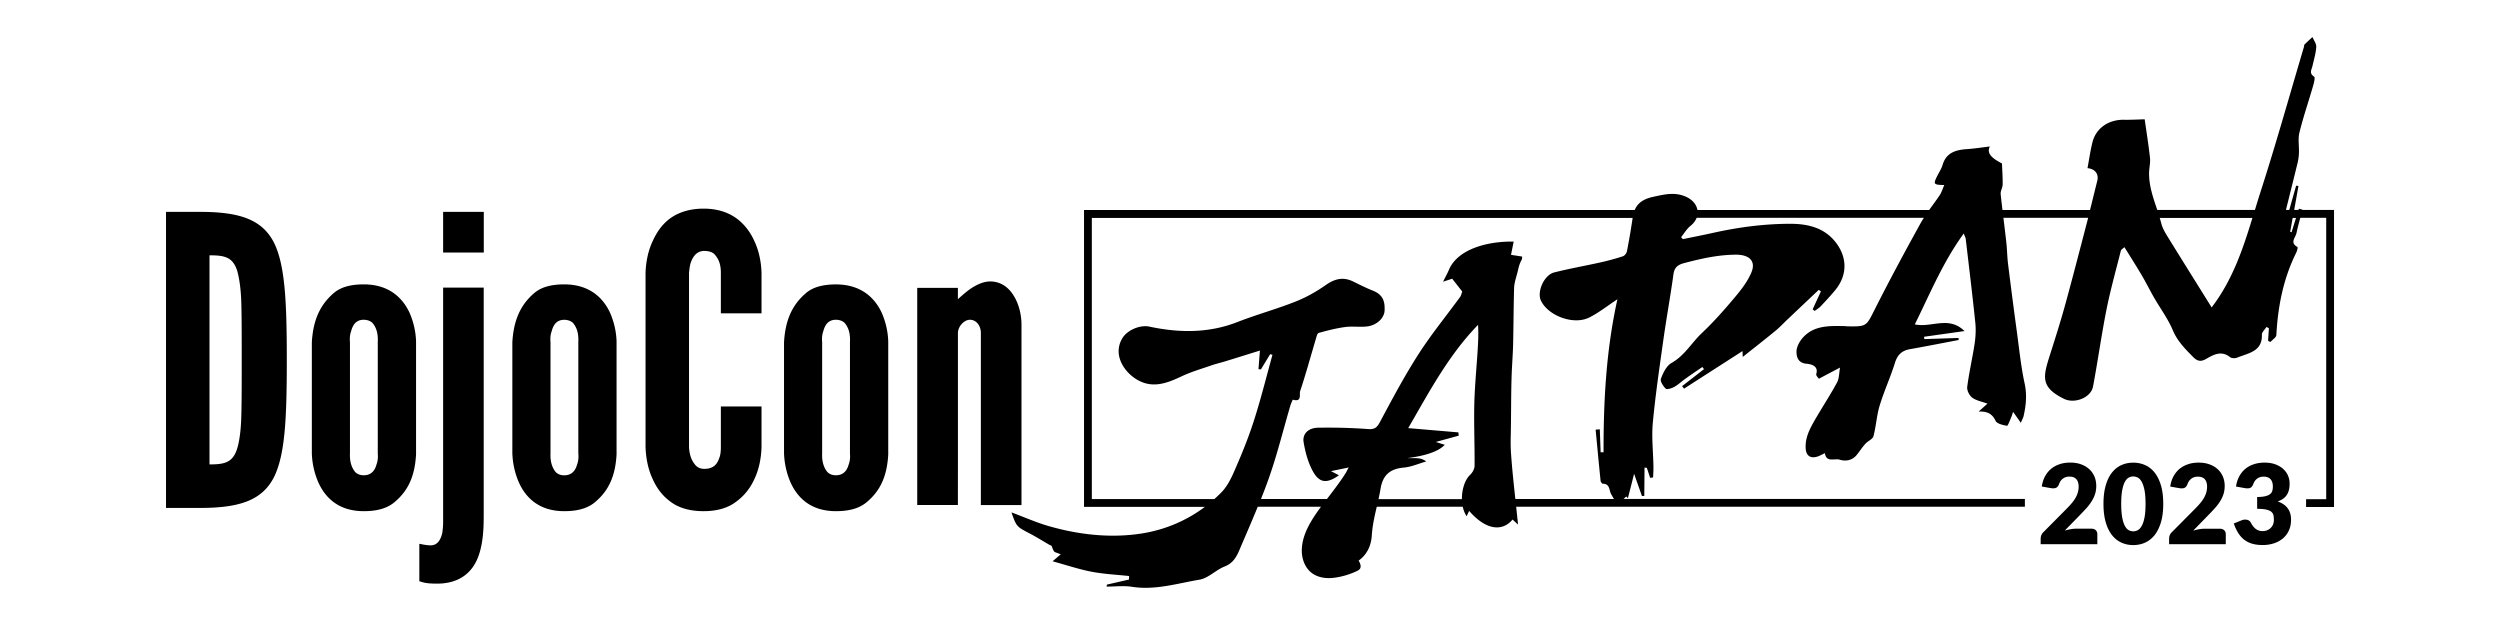 <svg xmlns="http://www.w3.org/2000/svg" viewBox="0 0 640 160"><path d="M194.95 104.05v10.41c-.1 3.09-.72 5.88-1.86 8.25-.93 2.06-2.37 4.02-4.43 5.57-2.06 1.65-4.84 2.58-8.55 2.58s-6.6-.93-8.66-2.58c-2.06-1.54-3.4-3.51-4.33-5.57-1.13-2.37-1.75-5.15-1.86-8.25V69.81c.11-2.99.72-5.78 1.86-8.15.93-2.06 2.27-4.13 4.33-5.67s4.95-2.58 8.66-2.58 6.49 1.04 8.55 2.58c2.06 1.55 3.51 3.61 4.43 5.67 1.13 2.37 1.76 5.15 1.86 8.15v10.41h-10.41V69.81c0-2.06-.52-3.51-1.65-4.74-.52-.52-1.44-.83-2.58-.83-1.96 0-2.88 1.44-3.4 2.78-.3.83-.41 1.76-.52 2.79v44.65c.11 2.16.72 3.61 1.76 4.74.52.52 1.23.83 2.16.83 2.37 0 3.3-1.24 3.82-2.78.3-.72.41-1.65.41-2.78v-10.41h10.41Zm32.44-16.7v28.97c-.3 5.47-1.95 9.28-5.56 12.27-1.86 1.55-4.43 2.27-7.83 2.27-6.7 0-10-3.72-11.65-7.43-.93-2.16-1.54-4.64-1.64-7.42V87.65c.31-5.47 1.95-9.48 5.56-12.57 1.76-1.55 4.33-2.27 7.73-2.27 6.7 0 10.1 3.72 11.75 7.32.93 2.17 1.54 4.54 1.64 7.22Zm-9.8 28.65V87.64c.11-2.16-.31-3.71-1.34-4.95-.52-.52-1.34-.83-2.27-.83-1.96 0-2.79 1.34-3.2 2.89-.31.83-.41 1.76-.31 2.89V116c-.1 2.16.42 3.72 1.34 4.84.52.52 1.23.83 2.17.83 1.95 0 2.88-1.24 3.29-2.78.31-.83.42-1.76.31-2.89ZM73.42 92.18c0 14.85-.42 24.23-3.3 30.01-2.99 5.78-8.56 7.84-18.86 7.84H42.5V54.24h8.76c10.3 0 15.87 2.06 18.86 7.84 2.88 5.78 3.3 15.26 3.3 30.11Zm-11.54-.11c0-6.19 0-11.03-.11-14.65-.1-3.5-.52-6.19-1.03-8.04-1.13-3.61-3.29-4.02-7.11-4.02v53.53c3.81 0 5.98-.42 7.11-4.13.52-1.75.93-4.43 1.03-8.04.11-3.61.11-8.45.11-14.65Zm44.63-4.72v28.97c-.3 5.47-1.95 9.28-5.56 12.27-1.86 1.55-4.43 2.27-7.83 2.27-6.7 0-10-3.72-11.65-7.43a20.32 20.32 0 0 1-1.64-7.42V87.65c.31-5.47 1.96-9.48 5.56-12.58 1.76-1.55 4.33-2.27 7.73-2.27 6.7 0 10.1 3.72 11.75 7.32.93 2.17 1.54 4.54 1.64 7.22ZM96.71 116V87.64c.11-2.16-.31-3.71-1.34-4.95-.52-.52-1.34-.83-2.27-.83-1.96 0-2.79 1.34-3.2 2.89-.31.83-.41 1.76-.31 2.89V116c-.1 2.16.42 3.72 1.34 4.84.52.52 1.23.83 2.17.83 1.96 0 2.88-1.24 3.29-2.78.31-.83.42-1.76.31-2.89Zm16.73-51.36h10.41V54.23h-10.41v10.41Zm10.41 8.98h-10.41v60.12c0 .93-.1 1.86-.21 2.68-.41 1.75-1.23 3.19-2.99 3.19-.62 0-1.25-.1-1.96-.21-.31-.1-.62-.1-.93-.2v9.59c.31.1.62.2 1.03.31.72.2 1.86.31 3.5.31 5.88 0 9.07-2.99 10.51-6.8 1.44-3.72 1.44-8.26 1.44-11.14V73.62Zm33.99 42.7c-.3 5.47-1.96 9.28-5.56 12.27-1.86 1.55-4.43 2.27-7.83 2.27-6.7 0-10-3.72-11.65-7.43-.93-2.16-1.54-4.64-1.64-7.42V87.65c.31-5.47 1.95-9.48 5.56-12.58 1.76-1.55 4.33-2.27 7.73-2.27 6.7 0 10.1 3.72 11.75 7.32.93 2.17 1.54 4.54 1.64 7.22v28.97Zm-9.79-.32V87.65c.11-2.16-.31-3.71-1.34-4.95-.52-.52-1.34-.83-2.27-.83-1.96 0-2.79 1.34-3.2 2.89-.31.83-.41 1.76-.31 2.89v28.36c-.1 2.16.42 3.72 1.34 4.84.52.52 1.23.83 2.17.83 1.96 0 2.88-1.24 3.3-2.78.31-.83.42-1.76.31-2.89Zm97.17 9.56v-8.66 12.38h-10.41V73.69h10.41v2.9c.93-.83 1.75-1.55 2.68-2.27 1.54-1.14 3.61-2.27 5.57-2.27 2.88 0 4.84 1.66 6.08 3.72 1.34 2.17 1.95 4.95 1.95 7.32v46.2h-10.4V85.26c0-1.96-1.23-3.4-2.78-3.4s-3.09 1.75-3.09 3.4v31.66m282.13 1.89c-.82.25-1.55.63-2.19 1.14-.64.51-1.17 1.15-1.6 1.91-.43.77-.72 1.66-.87 2.69l2.32.41c.11.02.22.03.33.04.11 0 .21.01.3.01.4 0 .71-.09.94-.28.23-.19.42-.5.57-.92.09-.25.22-.49.38-.71.16-.22.34-.41.56-.57.22-.16.46-.29.74-.38.27-.09.58-.14.91-.14.8 0 1.4.22 1.79.66.39.44.59 1.07.59 1.89 0 .5-.06.98-.18 1.42-.12.45-.31.9-.55 1.35-.25.45-.56.91-.94 1.37s-.82.95-1.33 1.46l-5.95 6c-.28.25-.48.54-.6.85s-.17.6-.17.88v1.42h14.51v-2.55c0-.43-.14-.77-.41-1.03-.27-.26-.65-.39-1.12-.39h-3.85c-.44 0-.92.04-1.42.13-.51.09-1.02.21-1.54.36l4.04-4.14c.55-.56 1.06-1.11 1.55-1.65.49-.54.91-1.11 1.28-1.69.37-.58.66-1.19.87-1.83.21-.64.32-1.34.32-2.1 0-.88-.15-1.68-.46-2.42-.31-.73-.75-1.36-1.33-1.89-.58-.53-1.27-.94-2.09-1.24s-1.74-.45-2.76-.45c-.95 0-1.83.12-2.65.38Zm25.85 5.48c-.39-1.32-.92-2.42-1.61-3.29-.69-.87-1.5-1.51-2.44-1.93-.94-.42-1.96-.63-3.05-.63s-2.11.21-3.04.63c-.93.42-1.74 1.07-2.42 1.93s-1.21 1.96-1.59 3.29-.57 2.89-.57 4.69.19 3.37.57 4.69c.38 1.32.91 2.42 1.59 3.29s1.49 1.52 2.42 1.94c.93.43 1.94.64 3.04.64s2.11-.21 3.05-.64c.94-.42 1.75-1.07 2.44-1.94.68-.87 1.22-1.97 1.61-3.29.39-1.32.58-2.89.58-4.69s-.19-3.37-.58-4.69Zm-4.22 8.21c-.18.91-.42 1.62-.72 2.15s-.64.88-1.01 1.08-.76.29-1.15.29-.77-.1-1.14-.29c-.37-.19-.7-.55-.99-1.08-.29-.52-.52-1.24-.69-2.15s-.26-2.08-.26-3.51.09-2.6.26-3.51.41-1.63.69-2.15c.29-.52.62-.88.99-1.07.37-.19.75-.29 1.14-.29s.77.1 1.15.29c.38.19.72.55 1.01 1.07s.54 1.24.72 2.15.27 2.08.27 3.51-.09 2.61-.27 3.51Zm11.25-13.68c-.82.25-1.55.63-2.19 1.14-.64.51-1.17 1.15-1.6 1.91-.43.77-.72 1.66-.87 2.69l2.32.41c.11.02.22.03.33.04.11 0 .21.01.3.01.4 0 .71-.09.94-.28.23-.19.42-.5.57-.92.09-.25.22-.49.38-.71.16-.22.34-.41.56-.57.22-.16.46-.29.74-.38.27-.09.58-.14.91-.14.8 0 1.4.22 1.79.66.39.44.59 1.07.59 1.89 0 .5-.06.98-.18 1.42-.12.45-.31.9-.55 1.35-.25.45-.56.91-.94 1.37s-.82.95-1.33 1.46l-5.95 6c-.28.25-.48.54-.6.85s-.17.6-.17.88v1.42h14.51v-2.55c0-.43-.14-.77-.41-1.03-.27-.26-.65-.39-1.12-.39h-3.85c-.44 0-.92.04-1.42.13-.51.09-1.02.21-1.54.36l4.04-4.14c.55-.56 1.06-1.11 1.55-1.65.49-.54.91-1.11 1.28-1.69.37-.58.66-1.19.87-1.83.21-.64.32-1.34.32-2.1 0-.88-.15-1.68-.46-2.42-.31-.73-.75-1.36-1.33-1.89-.58-.53-1.27-.94-2.09-1.24s-1.74-.45-2.76-.45c-.95 0-1.83.12-2.65.38Zm16.84 0c-.82.25-1.55.63-2.19 1.14-.64.51-1.17 1.15-1.6 1.91s-.72 1.66-.87 2.69l2.32.41c.11.02.22.03.33.04.11 0 .21.01.3.01.4 0 .71-.09.94-.28.23-.19.42-.5.57-.92.09-.25.22-.49.38-.71.16-.22.34-.41.56-.57.22-.16.46-.29.74-.38.27-.09.58-.14.91-.14.8 0 1.4.22 1.79.66.39.44.59 1.07.59 1.88 0 .4-.05.76-.14 1.09-.09.33-.29.61-.57.84-.29.23-.7.41-1.23.54-.53.13-1.22.2-2.08.2v3.03c1.02 0 1.82.07 2.39.21s1 .33 1.28.59c.28.25.46.56.52.91s.09.75.09 1.2c0 .34-.06.68-.18 1.01-.12.33-.3.63-.55.89-.24.26-.54.47-.91.64-.36.17-.79.25-1.28.25-.64 0-1.2-.18-1.68-.53s-.93-.92-1.35-1.71c-.12-.23-.3-.4-.55-.52-.24-.12-.51-.18-.81-.18-.16 0-.32.01-.49.04s-.33.08-.5.16l-1.96.79c.33.96.72 1.79 1.17 2.49.45.7.97 1.27 1.57 1.72.6.45 1.28.78 2.04.99.77.21 1.64.32 2.62.32s1.87-.13 2.75-.4c.88-.27 1.65-.67 2.32-1.21a5.71 5.71 0 0 0 1.59-2.03c.4-.81.6-1.77.6-2.86 0-2.32-1.14-3.87-3.43-4.66.49-.17.93-.38 1.31-.64s.7-.56.96-.93c.26-.36.46-.79.59-1.29.13-.5.2-1.07.2-1.72 0-.72-.14-1.4-.42-2.05s-.7-1.22-1.25-1.71-1.22-.88-2.01-1.17c-.79-.29-1.7-.43-2.72-.43-.94 0-1.83.12-2.65.38Zm20.43-65.03v76h-7.15v-2h5.15V55.76h-6.64c-.35 1.3-.69 2.59-.97 3.9-.25 1.17-1.78 2.47.25 3.57.14.07-.09.98-.31 1.43-3.31 6.67-4.7 13.76-5.09 21.09-.03.63-1 1.21-1.53 1.81l-.59-.32.21-3.21c-.21-.11-.41-.22-.62-.33-.41.66-1.21 1.33-1.18 1.97.17 4.33-3.49 4.73-6.37 5.9-.5.2-1.39.17-1.77-.14-2.22-1.76-4.21-.66-6.1.44-1.34.78-2.26.63-3.31-.43-2.07-2.09-4.08-4.1-5.26-6.92-1.24-2.94-3.22-5.59-4.83-8.4-1.08-1.89-2.04-3.84-3.15-5.71-1.39-2.36-2.86-4.66-4.4-7.14-.45.43-.84.63-.91.91-1.26 5.02-2.67 10.01-3.68 15.08-1.3 6.53-2.21 13.14-3.44 19.68-.55 2.91-4.74 4.48-7.42 3.17-6.27-3.08-5.34-5.8-3.49-11.64 1.33-4.18 2.66-8.37 3.82-12.6 1.94-7.07 3.77-14.17 5.62-21.26.07-.28.14-.57.21-.86h-21.69c.25 2.07.51 4.14.74 6.21.21 1.86.22 3.74.45 5.6.72 5.83 1.48 11.65 2.27 17.46.6 4.4 1.04 8.84 1.98 13.18.62 2.87.36 5.57-.27 8.32-.09.4-.31.77-.71 1.72-.82-1.17-1.37-1.95-1.99-2.82-.14.44-.25.92-.45 1.36-.35.79-.86 2.26-1.1 2.22-1.05-.17-2.58-.53-2.92-1.26-.85-1.82-2.12-2.47-4.34-2.38.86-.77 1.49-1.33 2.26-2.03-1.43-.53-2.89-.77-3.92-1.55-.74-.56-1.38-1.88-1.26-2.76.48-3.71 1.34-7.38 1.9-11.09.26-1.75.35-3.57.17-5.32-.74-7.17-1.62-14.34-2.46-21.5-.03-.23-.16-.45-.5-1.34-5.42 7.47-8.64 15.45-12.53 23.27 4.23.95 8.64-2.29 12.73 1.71-3.81.54-7.08 1-10.36 1.46.02.2.05.4.07.6 2.92-.1 5.83-.2 8.75-.29.01.17.03.35.04.52-4.16.79-8.31 1.61-12.48 2.35-2.11.37-3.2 1.48-3.83 3.49-1.16 3.7-2.79 7.26-3.92 10.96-.77 2.54-.9 5.27-1.59 7.84-.21.76-1.43 1.22-2.07 1.93-.8.89-1.45 1.91-2.2 2.84-1.14 1.42-2.79 1.71-4.36 1.23-1.34-.41-3.45.82-3.8-1.68-.76.36-1.29.68-1.87.87-1.82.58-2.92-.19-3.04-2.03-.2-2.92 1.19-5.34 2.59-7.75 1.79-3.07 3.74-6.05 5.43-9.17.55-1.02.5-2.34.77-3.82-2.03 1.07-3.41 1.79-5.42 2.86-.13-.22-.8-.84-.67-1.23.73-2.29-1.85-2.56-2.47-2.61-2.22-.19-2.57-1.77-2.59-3.04-.02-1.2.73-2.61 1.57-3.57 2.81-3.22 6.78-3.1 10.67-3.03.27 0 .54.05.81.06 4.97.09 4.81-.02 7.04-4.44 3.74-7.41 7.68-14.72 11.7-21.99.26-.46.54-.91.83-1.35h-58.18c-.29.74-.81 1.45-1.58 2.07-.97.77-1.61 1.91-2.4 2.89.15.17.31.33.46.5 2.61-.54 5.23-1.05 7.83-1.63 6.38-1.42 12.85-2.27 19.39-2.3 4.46-.03 8.72.85 11.71 4.51 3.11 3.81 3.37 8.5.03 12.52-1.17 1.41-2.42 2.75-3.68 4.09-.44.47-1.03.8-1.55 1.2l-.51-.43c.71-1.53 1.41-3.06 2.12-4.6l-.57-.37c-2.69 2.55-5.38 5.09-8.07 7.64-1 .95-1.93 1.96-3 2.83-2.66 2.19-5.38 4.31-8.38 6.7-.03-.7-.04-1.01-.05-1.51-5.05 3.25-10.01 6.43-14.97 9.62-.17-.21-.33-.42-.5-.64 1.87-1.45 3.74-2.9 5.6-4.35-.14-.18-.28-.37-.41-.55-1.42.97-2.85 1.93-4.25 2.93-.99.7-1.87 1.55-2.92 2.15-.65.37-1.92.76-2.2.48-.68-.66-1.49-1.9-1.24-2.57.56-1.49 1.41-3.29 2.72-4.03 3.37-1.9 5.11-5.15 7.74-7.63 3.07-2.89 5.86-6.08 8.57-9.3 1.62-1.94 3.23-4.04 4.16-6.32 1.16-2.85-.64-4.45-3.88-4.46-4.61 0-8.98 1-13.37 2.15-1.66.44-2.5 1.14-2.73 2.84-.78 5.62-1.8 11.21-2.59 16.82-.99 7.07-2.04 14.15-2.7 21.25-.34 3.68.1 7.42.16 11.13.02.94-.05 1.89-.08 2.83-.25.04-.51.08-.76.11-.28-.85-.56-1.71-.85-2.56-.2-.02-.39-.05-.59-.07l-.06 7.25c-.2.01-.4.03-.6.04-.61-1.73-1.23-3.47-2.01-5.7-.59 2.34-1.09 4.29-1.58 6.23-.14-.14-.29-.28-.43-.41-.23.2-.46.41-.69.62h102.74v2H388.14c.16 1.49.32 3.01.48 4.56-.78-.71-1.1-1-1.41-1.29-2.2 2.72-6.3 3.3-11.11-2.21-.22.48-.41.88-.64 1.36-.47-.68-.8-1.52-.99-2.42h-22.02c-.56 2.41-1.11 4.82-1.26 7.25-.15 2.59-1.18 5-3.38 6.52.38.66.76 1.52.31 2.14-.19.26-.49.42-.78.56-1.91.91-4.19 1.57-6.3 1.76-1.84.16-3.8-.18-5.27-1.31-1.74-1.35-2.55-3.65-2.51-5.86.08-4.07 2.48-7.73 4.8-10.91l.12-.15h-16.2c-1.51 3.71-3.12 7.39-4.69 11.07-.74 1.73-1.62 3.38-3.78 4.22-2.25.88-4.15 2.98-6.42 3.37-5.7.96-11.35 2.76-17.32 1.83-2.1-.33-4.31-.05-6.47-.05l.06-.51c1.89-.43 3.78-.87 5.67-1.3 0-.3.01-.6.02-.9-3.19-.34-6.43-.49-9.57-1.09-3.23-.62-6.37-1.68-10.02-2.68.97-.83 1.52-1.3 2.09-1.79-.43-.16-.84-.32-1.26-.47-.49-.18-.56-.31-1.05-1.61-.06-.16-.38-.22-.58-.34-1.68-.97-3.32-2-5.04-2.9-3.37-1.76-3.39-1.73-4.69-5.41 3.34 1.24 6.42 2.62 9.64 3.54 7.75 2.21 15.83 3.1 23.72 1.86 5.94-.94 11.46-3.27 16.17-6.82h-30.95V53.76h140.98c.77-1.83 2.25-2.83 4.76-3.38 2.85-.62 5.57-1.31 8.45.03 1.65.77 2.62 2.01 2.84 3.35h59.32c.91-1.26 1.84-2.5 2.7-3.79.5-.76.76-1.67 1.18-2.6-2.78-.06-2.87-.2-1.8-2.34.47-.94 1.08-1.84 1.37-2.83.9-3.06 3.28-3.83 6.18-4.02 1.92-.13 3.83-.43 5.91-.68-.81 1.64.25 2.88 3.11 4.35.07 1.98.2 3.69.17 5.4-.02.81-.58 1.64-.51 2.42.14 1.37.3 2.73.46 4.09h22.42c.62-2.48 1.22-4.97 1.85-7.45.44-1.74-.54-3.08-2.5-3.26.41-2.19.72-4.41 1.25-6.57.9-3.66 4.11-5.88 8.09-5.82 1.75.03 3.5-.07 5.3-.12.45 3.17.99 6.52 1.36 9.89.13 1.21-.2 2.47-.23 3.71-.08 3.37 1.04 6.48 2.09 9.61h25c.52-1.7 1.03-3.39 1.58-5.08 3.91-12.17 7.35-24.48 10.99-36.73.05-.17-.01-.41.09-.51.67-.67 1.37-1.3 2.07-1.95.35.85 1.03 1.73.97 2.56-.1 1.62-.6 3.22-.96 4.83-.21.95-.95 1.86.4 2.74.33.21-.01 1.57-.24 2.35-1.15 3.99-2.51 7.93-3.5 11.95-.41 1.66-.07 3.48-.13 5.23-.03.85-.14 1.71-.34 2.53-.98 4.03-1.99 8.05-2.99 12.07h.86c.58-2.07 1.17-4.14 1.75-6.21l.6.09c-.37 2.04-.73 4.08-1.1 6.12h1.11l.09-.3c.31.08.62.15.93.23 0 .02-.01.05-.02.07h8.11Zm-223.26 74c-.03-2.43.73-4.94 2.11-6.24.59-.56 1.12-1.5 1.13-2.27.05-5.26-.19-10.52-.07-15.78.11-4.62.57-9.24.86-13.85.13-2.14.24-4.27.1-6.49-7.58 7.8-12.49 17.15-17.88 26.44 4.61.39 8.73.74 12.85 1.09.04.47.03.36.08.84l-5.86 1.61c.8.26 1.51.48 2.29.73q-2.3 2.48-9.66 3.42c.83 0 1.67-.03 2.5.01.76.04 1.52.17 2.42.83-1.93.55-3.84 1.41-5.81 1.58-3.6.32-5.34 2.05-5.89 5.42-.15.89-.33 1.77-.52 2.65h21.35Zm43.71-72H279.51v71.97h31.37c.63-.57 1.25-1.15 1.85-1.77 1.97-2.05 3.06-4.95 4.21-7.6 1.62-3.77 3.1-7.61 4.32-11.51 1.66-5.3 3.01-10.69 4.49-16.05-.2-.05-.4-.1-.59-.16-.79 1.3-1.58 2.6-2.37 3.91l-.62-.09c.11-1.42.22-2.84.37-4.75-3.24 1.01-6.2 1.94-9.17 2.85-1.02.31-2.06.54-3.07.89-2.59.9-5.26 1.67-7.72 2.82-3.49 1.64-7 3.09-10.77 1.28-3.65-1.75-7.16-6.47-4.51-10.96 1.25-2.12 4.55-3.51 6.92-3.01 7.62 1.62 15.12 1.73 22.54-1.16 4.89-1.91 10.01-3.31 14.89-5.24 2.72-1.07 5.33-2.55 7.7-4.21 2.29-1.6 4.43-2.2 7.02-.95 1.69.82 3.37 1.68 5.12 2.37 2.83 1.13 3.03 3.14 2.97 5.03-.06 2.01-2.05 3.83-4.48 4.12-1.85.22-3.78-.1-5.62.15-2.29.31-4.55.89-6.77 1.51-.37.1-.57.98-.73 1.53-1.34 4.48-2.56 8.99-4.04 13.43-.23.69.55 2.85-1.84 2.12-.05-.01-.51 1.04-.68 1.63-1.8 6.13-3.32 12.35-5.44 18.37-.64 1.83-1.34 3.64-2.05 5.44h16.89c.74-.97 1.48-1.94 2.21-2.92.64-.86 1.26-1.72 1.86-2.61.29-.43.57-.87.85-1.32.11-.18.55-1.21.72-1.24-1.73.36-2.89.6-4.61.95.99.51 1.51.79 2.04 1.06-3.03 2.14-4.95 2.06-6.64-.96-1.26-2.26-1.96-4.91-2.4-7.47-.37-2.19 1.21-3.71 3.73-3.75 4.25-.06 8.52.03 12.76.35 1.91.15 2.41-.6 3.18-2.05 3.1-5.81 6.21-11.64 9.77-17.18 3.24-5.04 7.07-9.72 10.61-14.58.32-.44.41-1.03.55-1.4l-2.57-3.28c-.38.13-1.01.33-2.34.77.69-1.39 1.13-2.16 1.47-2.97 2.36-5.71 10.66-7.43 16.61-7.3-.22 1.09-.44 2.17-.68 3.39 1.05.16 1.9.29 2.85.44-.02.28.01.59-.13.84-.46.8-.72 1.69-.92 2.59-.33 1.5-.97 3.1-1.01 4.69-.14 4.75-.14 9.51-.25 14.27-.07 2.89-.32 5.77-.4 8.66-.15 4.97-.09 9.94-.21 14.91-.04 1.47-.03 2.95.07 4.42.27 3.85.67 7.68 1.11 11.69h25.25c-.26-.43-.53-.88-.77-1.34-.52-.99-.24-2.53-2.09-2.58-.2 0-.54-.46-.57-.74-.45-4.36-.85-8.73-1.27-13.1l1.07-.09.21 5.88h.75c-.02-13.04.64-26.02 3.55-39.17-2.72 1.79-4.84 3.5-7.25 4.69-4 1.97-10.47-.44-12.33-4.34-1.08-2.26.8-6.57 3.4-7.22 3.92-.99 7.92-1.69 11.87-2.57 1.93-.43 3.84-.95 5.71-1.56.46-.15.94-.8 1.04-1.29.55-2.85 1.05-5.71 1.46-8.58Zm158.67 0h-23.74c.15.49.29.98.42 1.47.28 1.09.87 2.14 1.47 3.11 3.72 6.04 7.49 12.04 11.4 18.33 5.35-7 8-14.94 10.44-22.91Zm11.14 0h-.85c-.21 1.19-.43 2.38-.64 3.56.12.03.24.05.37.08.38-1.21.75-2.43 1.13-3.64Z" style="fill-rule:evenodd"/></svg>